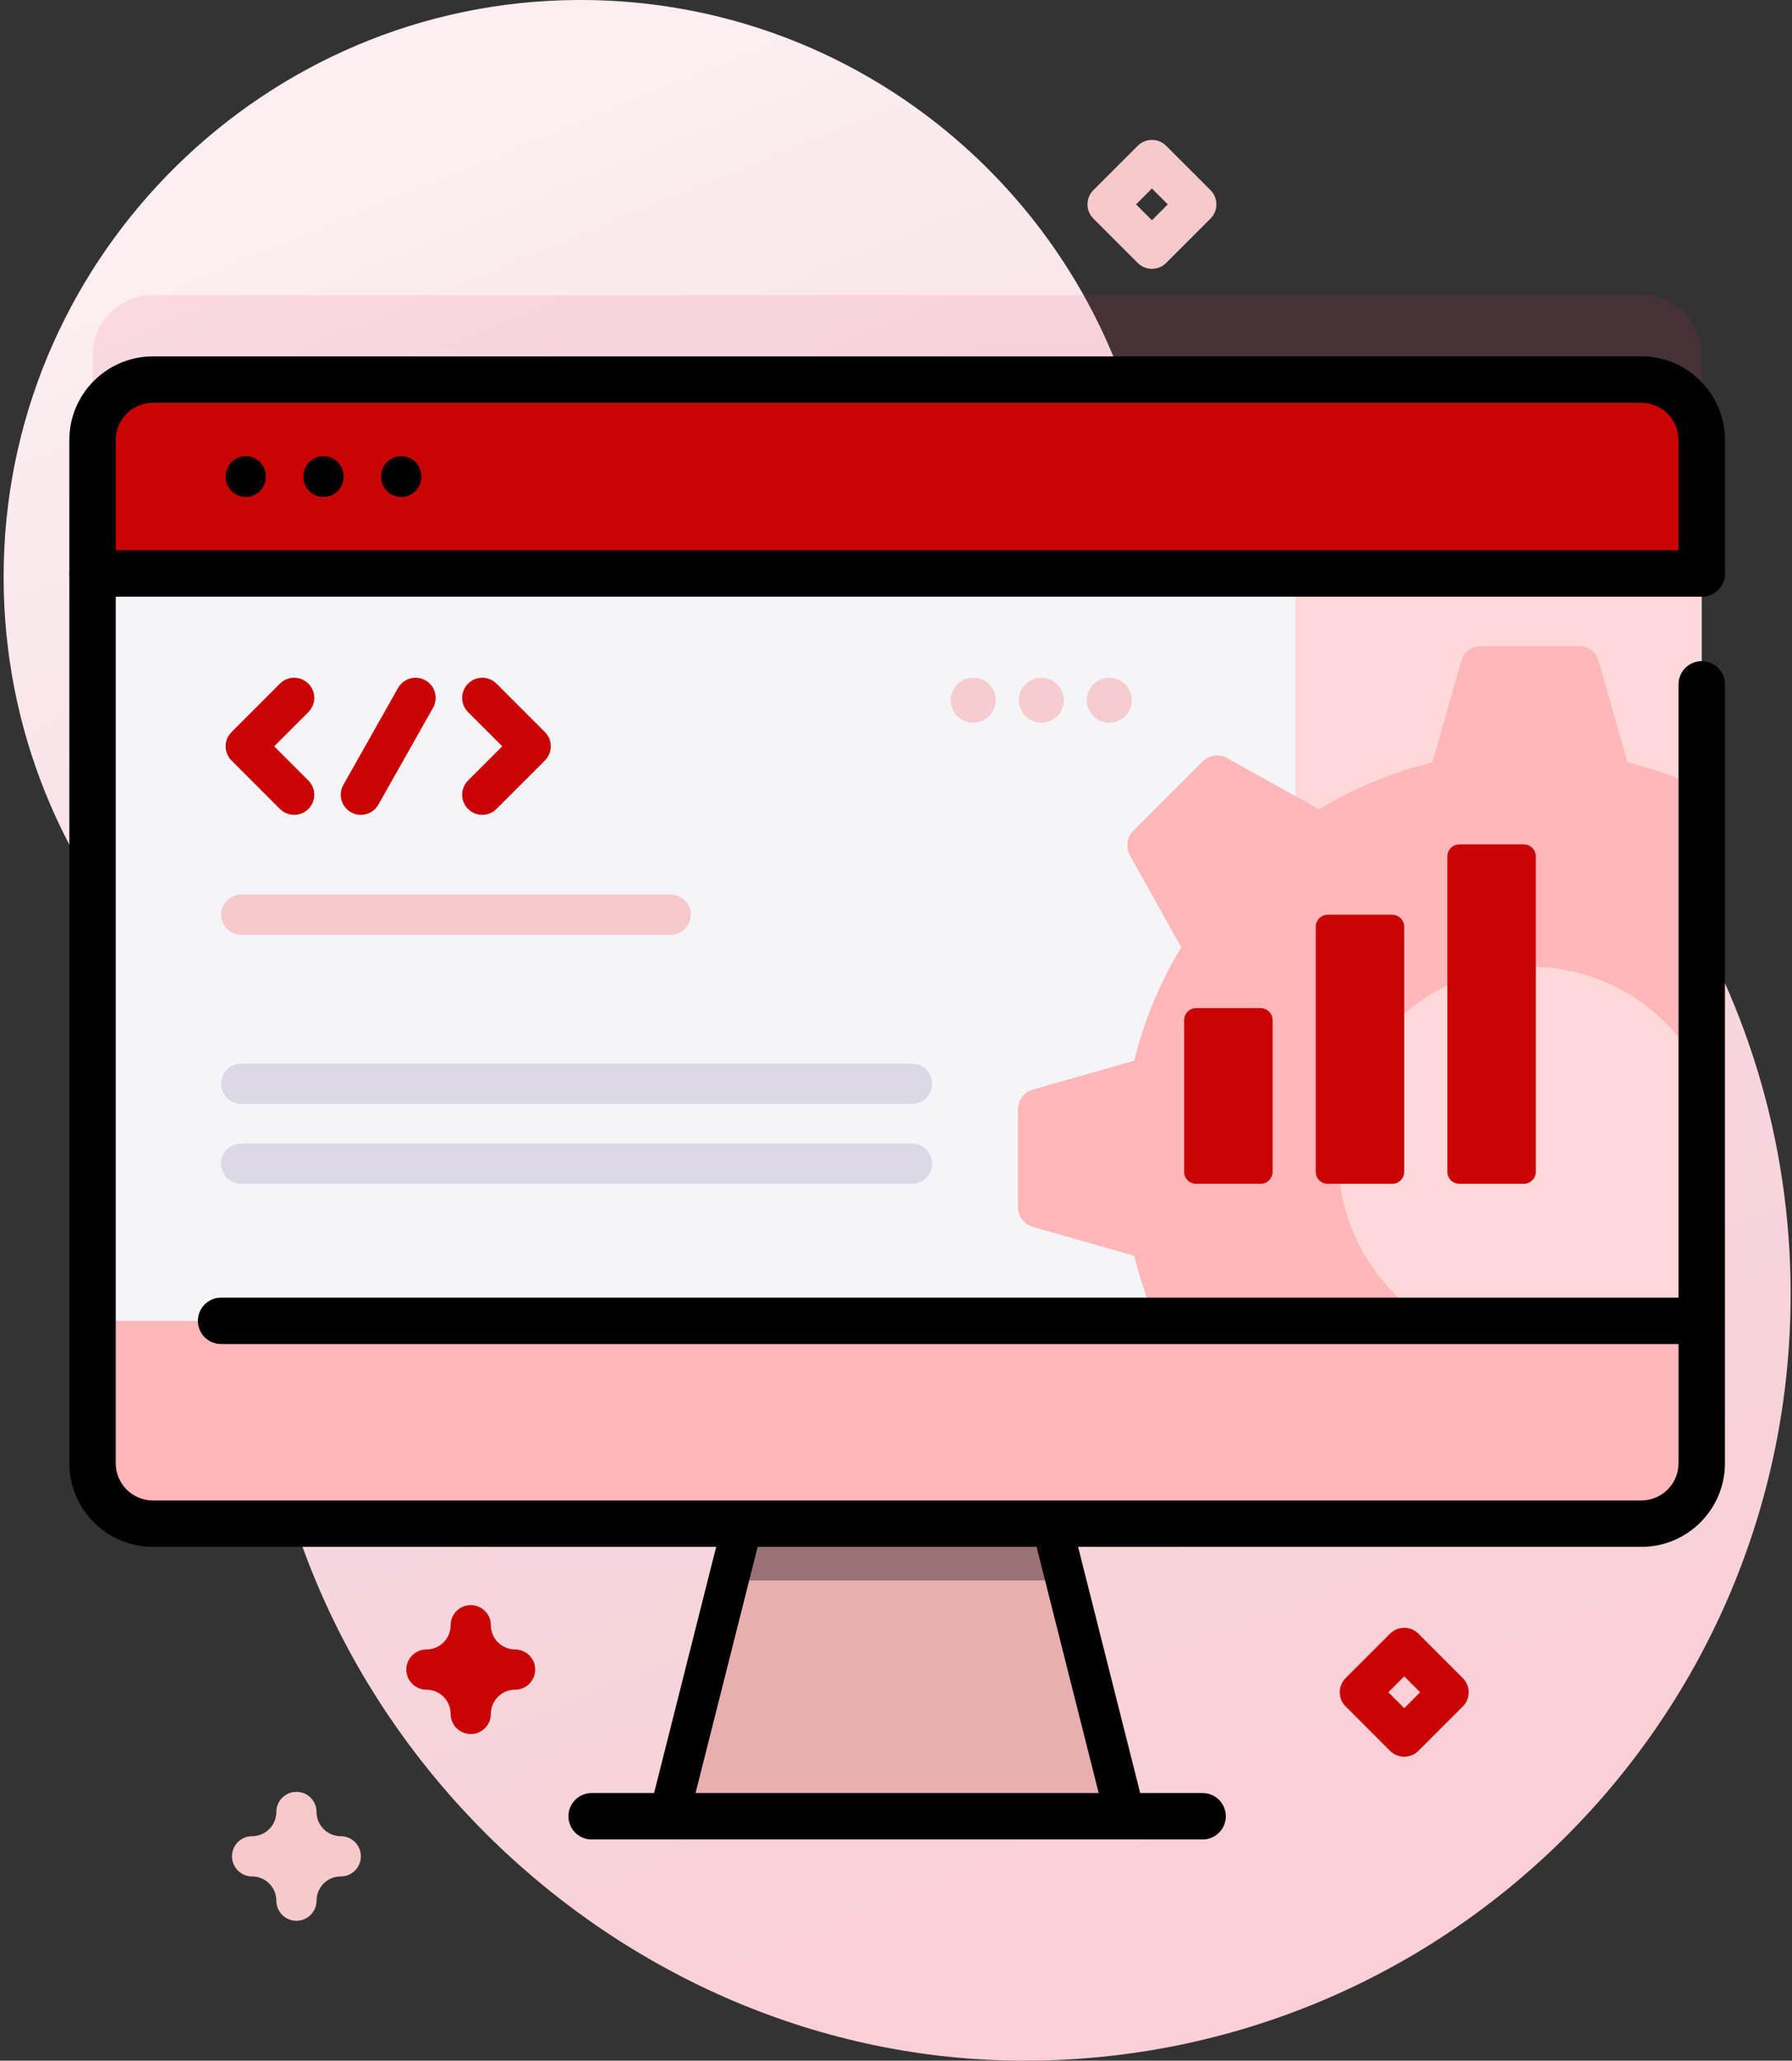 <?xml version="1.0" encoding="UTF-8"?>
<svg width="87px" height="100px" viewBox="0 0 87 100" version="1.1" xmlns="http://www.w3.org/2000/svg" xmlns:xlink="http://www.w3.org/1999/xlink">
    <rect x="0" y="0" width="87" height="100" fill="#333333" stroke="none"/>
    <!-- Generator: Sketch 63.1 (92452) - https://sketch.com -->
    <title>developers</title>
    <desc>Created with Sketch.</desc>
    <defs>
        <linearGradient x1="42.895%" y1="0.541%" x2="76.125%" y2="92.234%" id="linearGradient-1">
            <stop stop-color="#FCEEF1" offset="0.07%"></stop>
            <stop stop-color="#F3DADF" offset="51.12%"></stop>
            <stop stop-color="#FBCFD7" offset="100%"></stop>
        </linearGradient>
    </defs>
    <g id="Page-1" stroke="none" stroke-width="1" fill="none" fill-rule="evenodd">
        <g id="developers" fill-rule="nonzero">
            <g id="web-development">
                <path d="M54.116,17.452 C49.931,7.165 39.805,-0.072 27.998,4.08765517e-05 C12.935,0.093 0.549,12.244 0.184,27.303 C0.004,34.732 2.719,41.525 7.28,46.635 C10.917,50.709 12.742,56.074 12.558,61.531 C12.534,62.257 12.53,62.987 12.548,63.723 C13.029,83.527 29.948,100.012 49.758,100 C70.292,99.988 86.934,83.338 86.934,62.801 C86.934,47.748 77.992,34.784 65.13,28.93 C60.117,26.648 56.192,22.553 54.116,17.452 Z" id="Path" fill="url(#linearGradient-1)"></path>
                <path d="M82.617,17.249 L82.617,66.908 C82.617,68.525 81.305,69.837 79.688,69.837 L7.422,69.837 C5.805,69.837 4.492,68.525 4.492,66.908 L4.492,17.249 C4.492,15.632 5.805,14.32 7.422,14.32 L79.688,14.32 C81.305,14.32 82.617,15.632 82.617,17.249 Z" id="Path" fill="#EB1E53" opacity="0.1"></path>
                <path d="M55.925,13.046 C55.666,13.046 55.418,12.943 55.235,12.76 L53.083,10.608 C52.701,10.227 52.701,9.608 53.083,9.227 L55.235,7.075 C55.418,6.892 55.666,6.789 55.925,6.789 C56.184,6.789 56.433,6.892 56.616,7.075 L58.768,9.227 C58.951,9.41 59.054,9.659 59.054,9.918 C59.054,10.177 58.951,10.425 58.768,10.608 L56.616,12.76 C56.433,12.943 56.184,13.046 55.925,13.046 L55.925,13.046 Z M55.154,9.918 L55.925,10.688 L56.696,9.918 L55.925,9.147 L55.154,9.918 Z" id="Shape" fill="#F6C9CA"></path>
                <path d="M68.174,85.25 C67.915,85.25 67.666,85.147 67.483,84.964 L65.331,82.812 C64.95,82.431 64.95,81.812 65.331,81.431 L67.483,79.279 C67.864,78.898 68.483,78.898 68.864,79.279 L71.016,81.431 C71.2,81.614 71.303,81.862 71.303,82.122 C71.303,82.381 71.2,82.629 71.016,82.812 L68.864,84.964 C68.681,85.147 68.433,85.25 68.174,85.25 L68.174,85.25 Z M67.403,82.121 L68.174,82.892 L68.945,82.121 L68.174,81.351 L67.403,82.121 Z" id="Shape" fill="#CA0404"></path>
                <path d="M14.391,93.211 C13.852,93.211 13.415,92.774 13.415,92.234 C13.415,91.586 12.887,91.059 12.239,91.059 C11.7,91.059 11.263,90.622 11.263,90.082 C11.263,89.543 11.7,89.106 12.239,89.106 C12.887,89.106 13.415,88.579 13.415,87.93 C13.415,87.391 13.852,86.954 14.391,86.954 C14.931,86.954 15.368,87.391 15.368,87.93 C15.368,88.579 15.895,89.106 16.543,89.106 C17.083,89.106 17.52,89.543 17.52,90.082 C17.52,90.622 17.083,91.059 16.543,91.059 C15.895,91.059 15.368,91.586 15.368,92.234 C15.368,92.774 14.931,93.211 14.391,93.211 Z" id="Path" fill="#F6C9CA"></path>
                <path d="M22.855,84.149 C22.315,84.149 21.878,83.712 21.878,83.172 C21.878,82.524 21.351,81.997 20.703,81.997 C20.163,81.997 19.726,81.56 19.726,81.02 C19.726,80.481 20.163,80.044 20.703,80.044 C21.351,80.044 21.878,79.516 21.878,78.868 C21.878,78.329 22.315,77.892 22.855,77.892 C23.394,77.892 23.831,78.329 23.831,78.868 C23.831,79.516 24.359,80.044 25.007,80.044 C25.546,80.044 25.983,80.481 25.983,81.02 C25.983,81.56 25.546,81.997 25.007,81.997 C24.359,81.997 23.831,82.524 23.831,83.172 C23.831,83.712 23.394,84.149 22.855,84.149 Z" id="Path" fill="#CA0404"></path>
                <polygon id="Path" fill="#E8AFB0" points="54.631 88.139 32.478 88.139 35.365 76.694 36.908 70.58 50.201 70.58 51.744 76.694"></polygon>
                <polygon id="Path" fill="#997273" points="51.744 76.694 35.365 76.694 36.908 70.58 50.201 70.58"></polygon>
                <path d="M54.632,89.115 L32.478,89.115 C32.177,89.115 31.892,88.976 31.707,88.738 C31.522,88.501 31.457,88.191 31.531,87.899 L35.018,74.082 C35.15,73.559 35.681,73.243 36.204,73.374 C36.726,73.506 37.043,74.037 36.911,74.56 L33.731,87.162 L53.378,87.162 L50.17,74.447 C50.038,73.925 50.355,73.394 50.878,73.262 C51.402,73.13 51.932,73.447 52.064,73.97 L55.579,87.899 C55.652,88.191 55.587,88.501 55.402,88.738 C55.217,88.976 54.933,89.115 54.632,89.115 L54.632,89.115 Z" id="Path" fill="#000000"></path>
                <path d="M82.617,21.351 L82.617,71.009 C82.617,72.626 81.305,73.939 79.688,73.939 L7.422,73.939 C5.805,73.939 4.492,72.626 4.492,71.009 L4.492,21.351 C4.492,19.734 5.805,18.421 7.422,18.421 L79.688,18.421 C81.305,18.421 82.617,19.734 82.617,21.351 Z" id="Path" fill="#F5F4F9"></path>
                <path d="M79.688,18.421 L62.891,18.421 L62.891,73.939 L79.688,73.939 C81.305,73.939 82.617,72.626 82.617,71.009 L82.617,21.351 C82.617,19.734 81.305,18.421 79.688,18.421 Z" id="Path" fill="#FFD9DA"></path>
                <path d="M79.004,37.005 L77.6,32.074 C77.48,31.654 77.096,31.363 76.66,31.363 L71.895,31.363 C71.459,31.363 71.074,31.654 70.955,32.074 L69.551,37.005 C67.582,37.488 65.729,38.263 64.041,39.287 L59.561,36.792 C59.18,36.579 58.703,36.646 58.395,36.954 L55.025,40.326 C54.717,40.634 54.65,41.109 54.861,41.492 L57.357,45.972 C56.334,47.66 55.557,49.513 55.074,51.48 L50.143,52.886 C49.723,53.005 49.434,53.388 49.434,53.826 L49.434,58.591 C49.434,59.027 49.723,59.41 50.143,59.531 L55.074,60.935 C55.405,62.285 55.876,63.579 56.469,64.804 L70.699,64.804 C67.333,63.402 64.967,60.083 64.967,56.208 C64.967,51.066 69.135,46.898 74.277,46.898 C77.932,46.898 81.092,49.001 82.617,52.064 L82.617,38.275 C81.469,37.74 80.26,37.314 79.004,37.005 L79.004,37.005 Z" id="Path" fill="#FFA052"></path>
                <path d="M79.004,37.005 L77.6,32.074 C77.48,31.654 77.096,31.363 76.66,31.363 L71.895,31.363 C71.459,31.363 71.074,31.654 70.955,32.074 L69.551,37.005 C67.582,37.488 65.729,38.263 64.041,39.287 L59.561,36.792 C59.18,36.579 58.703,36.646 58.395,36.954 L55.025,40.326 C54.717,40.634 54.65,41.109 54.861,41.492 L57.357,45.972 C56.334,47.66 55.557,49.513 55.074,51.48 L50.143,52.886 C49.723,53.005 49.434,53.388 49.434,53.826 L49.434,58.591 C49.434,59.027 49.723,59.41 50.143,59.531 L55.074,60.935 C55.405,62.285 55.876,63.579 56.469,64.804 L70.699,64.804 C67.333,63.402 64.967,60.083 64.967,56.208 C64.967,51.066 69.135,46.898 74.277,46.898 C77.932,46.898 81.092,49.001 82.617,52.064 L82.617,38.275 C81.469,37.74 80.26,37.314 79.004,37.005 L79.004,37.005 Z" id="Path" fill="#FFB7BA"></path>
                <path d="M82.617,27.83 L82.617,21.352 C82.617,19.734 81.305,18.422 79.688,18.422 L7.422,18.422 C5.804,18.422 4.492,19.734 4.492,21.352 L4.492,27.83 L82.617,27.83 Z" id="Path" fill="#CA0404"></path>
                <path d="M82.617,28.807 L4.492,28.807 C3.953,28.807 3.516,28.37 3.516,27.83 C3.516,27.291 3.953,26.854 4.492,26.854 L82.617,26.854 C83.157,26.854 83.594,27.291 83.594,27.83 C83.594,28.37 83.157,28.807 82.617,28.807 Z" id="Path" stroke="#000000" stroke-width="0.3" fill="#000000"></path>
                <path d="M4.492,64.097 L4.492,71.009 C4.492,72.627 5.804,73.939 7.422,73.939 L79.688,73.939 C81.305,73.939 82.617,72.627 82.617,71.009 L82.617,64.097 L4.492,64.097 Z" id="Path" fill="#FFB7BA"></path>
                <g id="Group" transform="translate(3.516, 17.383)" fill="#000000">
                    <path d="M78.994,47.691 L7.219,47.691 C6.679,47.691 6.242,47.254 6.242,46.714 C6.242,46.175 6.679,45.738 7.219,45.738 L78.994,45.738 C79.533,45.738 79.97,46.175 79.97,46.714 C79.97,47.254 79.533,47.691 78.994,47.691 Z" id="Path" stroke="#000000" stroke-width="0.3"></path>
                    <path d="M54.87,71.732 L25.208,71.732 C24.669,71.732 24.232,71.295 24.232,70.755 C24.232,70.216 24.669,69.779 25.208,69.779 L54.87,69.779 C55.409,69.779 55.846,70.216 55.846,70.755 C55.846,71.295 55.409,71.732 54.87,71.732 L54.87,71.732 Z" id="Path" stroke="#000000" stroke-width="0.3"></path>
                    <path d="M8.414,6.734 C7.875,6.734 7.438,6.297 7.438,5.758 L7.438,5.729 C7.438,5.19 7.875,4.753 8.414,4.753 C8.954,4.753 9.391,5.19 9.391,5.729 L9.391,5.758 C9.391,6.297 8.954,6.734 8.414,6.734 Z" id="Path"></path>
                    <path d="M12.189,6.734 C11.649,6.734 11.212,6.297 11.212,5.758 L11.212,5.729 C11.212,5.19 11.649,4.753 12.189,4.753 C12.728,4.753 13.165,5.19 13.165,5.729 L13.165,5.758 C13.165,6.297 12.728,6.734 12.189,6.734 Z" id="Path"></path>
                    <path d="M15.963,6.734 C15.424,6.734 14.987,6.297 14.987,5.758 L14.987,5.729 C14.987,5.19 15.424,4.753 15.963,4.753 C16.503,4.753 16.94,5.19 16.94,5.729 L16.94,5.758 C16.94,6.297 16.503,6.734 15.963,6.734 Z" id="Path"></path>
                    <path d="M76.172,57.533 L3.906,57.533 C1.752,57.533 0,55.78 0,53.626 L0,3.969 C0,1.815 1.752,0.062 3.906,0.062 L76.172,0.062 C78.326,0.062 80.078,1.815 80.078,3.969 L80.078,10.447 C80.078,10.987 79.641,11.424 79.102,11.424 C78.562,11.424 78.125,10.987 78.125,10.447 L78.125,3.969 C78.125,2.892 77.249,2.016 76.172,2.016 L3.906,2.016 C2.829,2.016 1.953,2.892 1.953,3.969 L1.953,53.627 C1.953,54.704 2.829,55.58 3.906,55.58 L76.172,55.58 C77.249,55.58 78.125,54.704 78.125,53.627 L78.125,15.827 C78.125,15.287 78.562,14.85 79.102,14.85 C79.641,14.85 80.078,15.287 80.078,15.827 L80.078,53.627 C80.078,55.78 78.326,57.533 76.172,57.533 Z" id="Path" stroke="#000000" stroke-width="0.3"></path>
                </g>
                <path d="M44.279,53.569 L11.712,53.569 C11.172,53.569 10.734,53.131 10.734,52.59 C10.734,52.05 11.172,51.612 11.712,51.612 L44.279,51.612 C44.819,51.612 45.257,52.05 45.257,52.59 C45.257,53.131 44.819,53.569 44.279,53.569 Z" id="Path" fill="#DDD9E4"></path>
                <path d="M32.56,45.367 L11.712,45.367 C11.172,45.367 10.734,44.929 10.734,44.389 C10.734,43.849 11.172,43.411 11.712,43.411 L32.56,43.411 C33.101,43.411 33.538,43.849 33.538,44.389 C33.538,44.929 33.101,45.367 32.56,45.367 Z" id="Path" fill="#F6C9CA"></path>
                <path d="M44.279,57.449 L11.712,57.449 C11.172,57.449 10.734,57.011 10.734,56.471 C10.734,55.93 11.172,55.492 11.712,55.492 L44.279,55.492 C44.819,55.492 45.257,55.93 45.257,56.471 C45.257,57.011 44.819,57.449 44.279,57.449 Z" id="Path" fill="#DDD9E4"></path>
                <path d="M14.281,39.543 C14.031,39.543 13.781,39.448 13.59,39.257 L11.24,36.907 C10.858,36.525 10.858,35.907 11.24,35.526 L13.59,33.175 C13.971,32.794 14.59,32.794 14.971,33.175 C15.353,33.557 15.353,34.175 14.971,34.556 L13.311,36.216 L14.971,37.877 C15.353,38.258 15.353,38.876 14.971,39.258 C14.781,39.448 14.53,39.543 14.281,39.543 L14.281,39.543 Z" id="Path" fill="#CA0404"></path>
                <path d="M23.414,39.543 C23.164,39.543 22.914,39.448 22.723,39.257 C22.342,38.876 22.342,38.258 22.723,37.876 L24.383,36.216 L22.723,34.556 C22.342,34.175 22.342,33.556 22.723,33.175 C23.104,32.794 23.723,32.794 24.104,33.175 L26.455,35.526 C26.836,35.907 26.836,36.525 26.455,36.907 L24.104,39.257 C23.914,39.448 23.664,39.543 23.414,39.543 Z" id="Path" fill="#CA0404"></path>
                <path d="M17.519,39.544 C17.356,39.544 17.191,39.503 17.04,39.417 C16.57,39.152 16.404,38.556 16.67,38.087 L19.324,33.385 C19.589,32.916 20.185,32.75 20.655,33.015 C21.124,33.28 21.29,33.876 21.025,34.346 L18.37,39.047 C18.191,39.365 17.86,39.544 17.519,39.544 L17.519,39.544 Z" id="Path" fill="#CA0404"></path>
                <path d="M67.588,57.449 L64.463,57.449 C64.139,57.449 63.877,57.186 63.877,56.863 L63.877,44.975 C63.877,44.651 64.139,44.389 64.463,44.389 L67.588,44.389 C67.912,44.389 68.174,44.651 68.174,44.975 L68.174,56.863 C68.174,57.186 67.912,57.449 67.588,57.449 Z" id="Path" fill="#CA0404"></path>
                <path d="M61.199,57.449 L58.074,57.449 C57.75,57.449 57.488,57.186 57.488,56.863 L57.488,49.508 C57.488,49.184 57.75,48.922 58.074,48.922 L61.199,48.922 C61.522,48.922 61.785,49.184 61.785,49.508 L61.785,56.863 C61.785,57.186 61.522,57.449 61.199,57.449 Z" id="Path" fill="#CA0404"></path>
                <path d="M73.977,57.449 L70.852,57.449 C70.529,57.449 70.266,57.186 70.266,56.863 L70.266,41.562 C70.266,41.238 70.529,40.976 70.852,40.976 L73.977,40.976 C74.301,40.976 74.563,41.238 74.563,41.562 L74.563,56.863 C74.563,57.186 74.301,57.449 73.977,57.449 Z" id="Path" fill="#CA0404"></path>
                <circle id="Oval" fill="#F6CDCE" cx="53.856" cy="33.981" r="1.092"></circle>
                <circle id="Oval" fill="#F6CDCE" cx="50.553" cy="33.981" r="1.092"></circle>
                <circle id="Oval" fill="#F6CDCE" cx="47.25" cy="33.981" r="1.092"></circle>
            </g>
        </g>
    </g>
</svg>